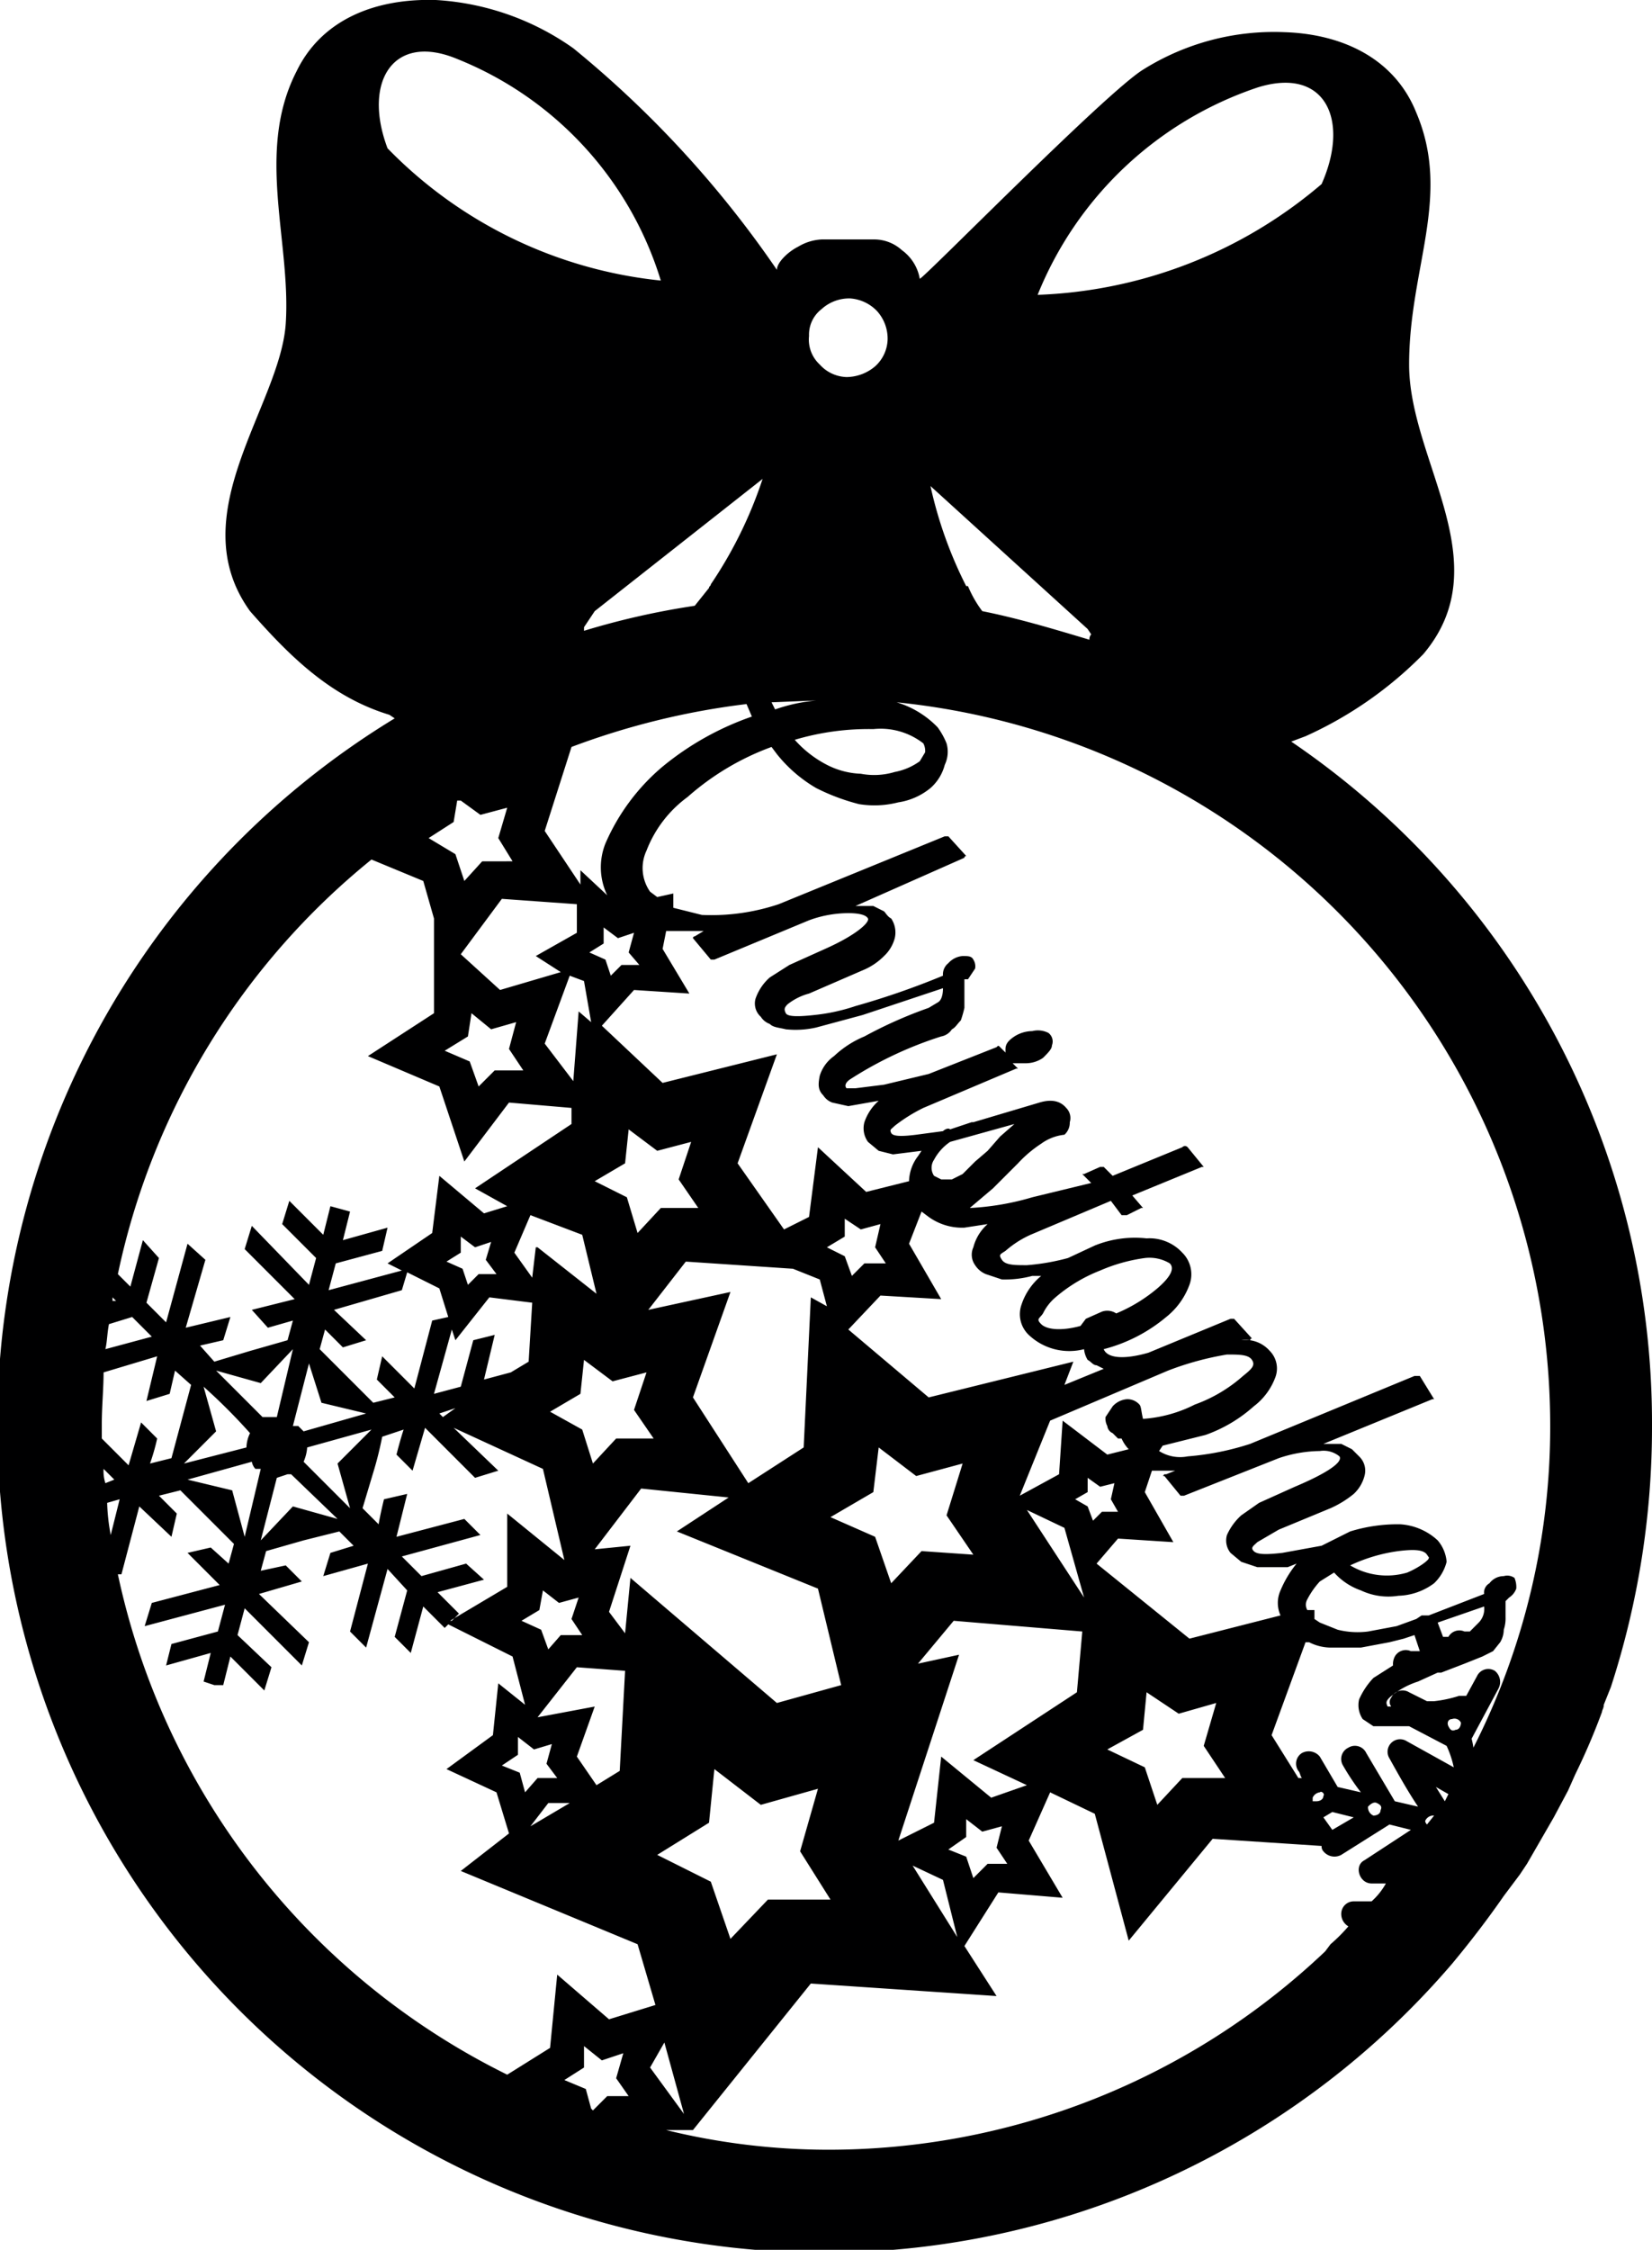 <svg xmlns="http://www.w3.org/2000/svg" viewBox="0 0 92.5 125.9"><defs><style>.cls-1{fill:#000001;fill-rule:evenodd;}</style></defs><title>Christopher</title><g id="Layer_2" data-name="Layer 2"><g id="Layer_1-2" data-name="Layer 1"><path class="cls-1" d="M72.3,41.5l.8-.3h0a21.8,21.8,0,0,0,6.6-4.6c4.3-5.1-.8-10.8-.8-16.2s2.4-9.4.4-14.1c-1.2-3-4.1-4.4-7.4-4.5A13.8,13.8,0,0,0,64,3.9C61.9,5.2,51.7,15.6,51.5,15.6a2.5,2.5,0,0,0-1-1.6,2.3,2.3,0,0,0-1.6-.6H46a2.8,2.8,0,0,0-1.3.4c-.6.3-1.2.9-1.2,1.3A58.8,58.8,0,0,0,32.1,2.7,14.8,14.8,0,0,0,24.4,0C21-.1,18,1.1,16.6,4c-2.3,4.5-.3,9.5-.6,14.1s-5.9,10.7-2,16.1c2.2,2.5,4.5,4.8,7.8,5.8h0l.3.2a46.3,46.3,0,1,0,59.2,69.7c1-1.2,2-2.5,2.9-3.8l.3-.4h0l.6-.8.4-.6,1.5-2.6h0l.8-1.5.4-.9a36.8,36.8,0,0,0,1.5-3.5c0-.1.1-.2.1-.4l.4-1a47,47,0,0,0,2.3-14.6A46.1,46.1,0,0,0,72.3,41.5Zm4.2,56.6a.7.7,0,0,0-1-.3.7.7,0,0,0-.3,1,13,13,0,0,0,1,1.5l-1.3-.3-1-1.7a.8.8,0,0,0-1-.2.7.7,0,0,0-.2,1c.1.1.1.3.2.4h-.2l-1.5-2.4,1.9-5.2h.2a2.7,2.7,0,0,0,1.2.3h1.7l1.6-.3h0l.8-.2h0l.6-.2.3.9H79a.7.7,0,0,0-.9.3.9.9,0,0,0-.1.5l-1.1.7a4.2,4.2,0,0,0-.8,1.2,1.4,1.4,0,0,0,.2,1.1l.6.4h2L81,97.7a5.6,5.6,0,0,1,.4,1.2l-2.7-1.5a.7.7,0,0,0-.9,1c.5.9,1,1.8,1.6,2.7l-1.3-.3Zm.8,3.2c0,.2-.2.3-.4.3a.5.5,0,0,1-.3-.5c.1-.1.3-.3.5-.2S77.4,101.1,77.3,101.3Zm-1.5.4-1.2.7-.5-.7.5-.3Zm-1.7-1.2c0,.2-.2.3-.4.3h-.2v-.2a.5.5,0,0,1,.4-.3C74,100.2,74.2,100.4,74.1,100.5Zm-5.5-1H66.2l-1.4,1.5-.7-2.1-2.1-1,2-1.1.2-2.1L66,95.9l2.1-.6-.7,2.4Zm-2-7.8-5.2-4.2,1.2-1.4,3.1.2-1.6-2.8.4-1.2h1.3l-.5.2h-.1c-.1.1-.1.1,0,.1l.9,1.1h.2l5.3-2.1a7.4,7.4,0,0,1,2.3-.4,1.4,1.4,0,0,1,1.1.3c.2.3-.6.9-2.5,1.7l-2,.9-1,.7a3.3,3.3,0,0,0-.8,1.1,1.1,1.1,0,0,0,.2,1l.6.5.9.3h1.7l.5-.2a6,6,0,0,0-.9,1.5,1.7,1.7,0,0,0,0,1.4Zm-9.1,8.2-2,.7-2.8-2.3-.4,3.7-2,1,3.4-10.4-2.3.5,2-2.4,7.2.6-.3,3.4-5.8,3.8Zm-4.4,3.6,1-.7v-1l.9.7,1.1-.3-.3,1.2.6.9H55.3l-.8.8-.4-1.2Zm.5,4.9-2.5-4,1.7.8ZM33.1,118l-.3-1.1-1.2-.5,1.1-.7v-1.2l1,.8,1.2-.4-.4,1.4.7,1H34l-.8.8Zm3.7-14.2,2.9-1.8.3-3,2.6,2,3.2-.9-1,3.5,1.7,2.7H43l-2.1,2.2-1.1-3.2Zm1.5,14.5-1.9-2.6.8-1.4Zm5.2-23-8.2-7L35,91.4l-.9-1.2,1.2-3.7-2,.2,2.6-3.4,4.9.5-2.9,1.9,7.9,3.2,1.3,5.4Zm-13.4.8,2.2-2.8,2.7.2-.3,5.6-1.3.8-1.1-1.6,1-2.8Zm-5.6-7,2.6-.7-1-.9-2.5.7-1.1-1.1,4.4-1.2L26,85l-3.8,1,.6-2.4-1.3.3s-.2.8-.3,1.4l-.9-.9.6-2a19.4,19.4,0,0,0,.5-2l1.2-.4c-.2.6-.4,1.4-.4,1.4l.9.9.7-2.4,2.8,2.8,1.3-.4-2.5-2.4,5,2.3,1.2,5.1-3.2-2.6v4.1l-3.2,1.9h.1l.4-.4Zm-4.9-4.7L17,81.8a2.4,2.4,0,0,0,.2-.8l3.6-1-1.9,1.9ZM7.9,79.6,7.2,82,5.7,80.5v-.8c0-1,.1-2,.1-2.9l3-.9-.6,2.5L9.5,78l.3-1.3.9.8L9.6,81.6l-1.2.3a11.9,11.9,0,0,0,.4-1.4ZM6,84.1l.7-.2-.5,2A11,11,0,0,1,6,84.1Zm.3-11.5h0l.2.2H6.3Zm-.2,1.5,1.3-.4,1.1,1.1-2.6.7C6,75.1,6,74.6,6.1,74.1Zm-.3,8.1.6.6-.5.2A2.2,2.2,0,0,1,5.8,82.2Zm6.3-2.1-.7-2.5A31.9,31.9,0,0,1,14,80.2a1.9,1.9,0,0,0-.2.8l-3.5.9Zm6.6-6.8,3.8-1.1.3-1,1.8.9.5,1.6-.9.2-1,3.8-1.8-1.8-.3,1.3,1,1-1.2.3L19.4,77l-1.5-1.5.3-1.1,1,1,1.3-.4Zm9.1-2h-1l-.6.6-.3-.9-.9-.4.8-.5v-.9l.8.6.9-.3-.3,1Zm14-31.9.3.7a16.2,16.2,0,0,0-5,2.8,11.7,11.7,0,0,0-3.2,4.3,3.6,3.6,0,0,0,.1,2.9l-1.5-1.4v.8l-2-3,1.5-4.7A42.1,42.1,0,0,1,41.8,39.4Zm-2,14.3H40l5.3-2.2a6.4,6.4,0,0,1,2.2-.4c.6,0,1,.1,1.1.3s-.6.9-2.4,1.7l-2,.9-1.1.7a2.8,2.8,0,0,0-.8,1.2,1,1,0,0,0,.3,1,1,1,0,0,0,.5.4c.2.2.5.2.9.3a5.2,5.2,0,0,0,1.7-.1l2.6-.7h0l4.5-1.5c0,.4-.1.7-.3.8l-.5.3A24.5,24.5,0,0,0,48.4,58a5.6,5.6,0,0,0-1.7,1.1,2.1,2.1,0,0,0-.8,1.1c-.1.5-.1.8.2,1.1a1,1,0,0,0,.5.4l.9.2,1.7-.3a2.8,2.8,0,0,0-.8,1.2,1.3,1.3,0,0,0,.2,1.1l.6.5.8.2,1.6-.2-.2.3a2.4,2.4,0,0,0-.5,1.4h0l-2.4.6-2.7-2.5-.5,3.9-1.4.7-2.6-3.7,2.2-6.1-6.4,1.6-3.4-3.2,1.8-2,3.1.2-1.5-2.5.2-1h2.1l-.5.3a.1.1,0,0,0-.1.1h0ZM54.6,70.8a1.3,1.3,0,0,0,.6.5l.9.3a5.9,5.9,0,0,0,1.7-.2h.5a3.5,3.5,0,0,0-1.1,1.6,1.6,1.6,0,0,0,.4,1.7,3.3,3.3,0,0,0,3.1.8,1.4,1.4,0,0,0,.2.6c.2.1.3.3.5.3l.4.2-2.2.9.5-1.3-8.1,2-4.5-3.8,1.8-1.9,3.4.2-1.8-3.1.7-1.8.4.3a3.2,3.2,0,0,0,2,.6l1.3-.2a2.6,2.6,0,0,0-.8,1.3A1,1,0,0,0,54.6,70.8Zm3.8,2.7a2.8,2.8,0,0,1,.7-.9,8.7,8.7,0,0,1,2.5-1.5,9.5,9.5,0,0,1,2.5-.7,2.2,2.2,0,0,1,1.4.3c.3.3,0,.8-.7,1.4a8.8,8.8,0,0,1-2.3,1.4.9.9,0,0,0-.8-.1l-.9.4-.3.4c-1.1.3-1.9.2-2.2-.1S58.2,73.8,58.4,73.5ZM64,79.4c-.1-.4-.1-.7-.2-.8a.9.9,0,0,0-.7-.3,1.2,1.2,0,0,0-.8.4l-.4.6a.9.9,0,0,0,.1.5.5.5,0,0,0,.3.4l.3.3h.2a2.1,2.1,0,0,0,.4.6l-1.2.3-2.5-1.9-.2,3-2.2,1.2,1.7-4.2,6.6-2.8a16.8,16.8,0,0,1,3.3-.9c.7,0,1.2,0,1.4.3s0,.5-.5.9a8.3,8.3,0,0,1-2.7,1.6A7.5,7.5,0,0,1,64,79.4ZM36.3,73.3l2.1-2.7,6,.4,1.5.6.4,1.5-.9-.5L45,81l-3.1,2-3.1-4.8,2.1-5.9ZM35.8,54h-1l-.6.6-.3-.9-.9-.4.8-.5v-.9l.8.6.9-.3-.3,1.1Zm3.3,13.6H37l-1.3,1.4L35.1,67l-1.8-.9,1.7-1,.2-1.9,1.6,1.2,1.9-.5L38,66Zm-2.9,9.2-.7,2.1,1.1,1.6H34.5l-1.3,1.4-.6-1.9L30.8,79l1.7-1,.2-1.9,1.6,1.2Zm10.1-7,1-.6v-1l.9.6,1.1-.3-.3,1.3.6.9H48.4l-.7.7-.4-1.1Zm7.6-4.1-.6.3h-.6l-.4-.2a.8.8,0,0,1,0-.9,2.8,2.8,0,0,1,.9-1l3.6-1-.8.7-.7.8-.7.6ZM25.4,46l.2-1.2h.2l1.1.8,1.5-.4-.5,1.7.8,1.3H27l-1,1.1-.5-1.5L24,46.9Zm.8,12,.2-1.3,1.1.9,1.4-.4-.4,1.5.8,1.2H27.7l-.9.9-.5-1.4-1.4-.6ZM28,55.4l-2.2-2,2.3-3.1,4.2.3v1.6l-2.3,1.3,1.4.9Zm3.9-.8.8.3.4,2.3-.7-.6-.3,3.9-1.6-2.1Zm.7,14.5.8,3.3-3.3-2.6H30l-.2,1.7-1-1.4.9-2.1Zm-2.8,3.8-.2,3.3-1,.6-1.5.4.6-2.5-1.2.3-.7,2.6-1.5.4,1-3.6.2.6,1.9-2.4Zm-5,6.4-.2-.2.9-.3-.7.5ZM18,78.5l2.5.6-3.5,1-.3-.3h-.3l.9-3.5Zm-2.5.8h-.8l-2.6-2.6,2.5.7,1.8-1.9Zm-1.4,2.5a.8.8,0,0,0,.2.4h.3L13.7,86,13,83.4l-2.5-.6Zm1.4.9.6-.2h.2L18.9,85l-2.5-.7-1.8,1.9Zm14.7,7.4.2-1.1.9.7,1.1-.3L32,90.6l.6.9H31.4l-.7.8-.4-1.1-1.1-.5Zm1,9.4H30.1l-.7.8-.3-1.1-1-.4.9-.6v-1l.9.7,1-.3-.3,1.1Zm-.5,1.4h1.2l-2.2,1.3Zm15.8-16,2.4-1.4.3-2.5,2.1,1.6,2.6-.7L53,84.8,54.5,87l-2.9-.2-1.7,1.8L49,86Zm11-.4,2.1,1,1.1,3.9Zm2.7-.6.7-.4v-.8l.7.5.8-.2-.2.9.4.7h-.9l-.5.5-.3-.8Zm22.1,7.4H82a.7.7,0,0,0-.9.3h-.3l-.3-.8,2.6-.9a1.1,1.1,0,0,1-.3.9Zm-1.4,9.5-.5-.8.7.4Zm.6-4c-.2.1-.3,0-.4-.2s0-.4.2-.4a.4.4,0,0,1,.5.2C81.8,96.6,81.7,96.8,81.5,96.8Zm-1.7,5.1a.5.5,0,0,1,.5-.3h0l-.4.5C79.9,102.1,79.8,102,79.8,101.9Zm-9.4-97c3.8-1.2,5.2,1.8,3.6,5.4a25.9,25.9,0,0,1-15.9,6.2A20.2,20.2,0,0,1,70.4,4.9ZM60.9,35.2l.2.3a.4.4,0,0,0-.1.3c-2-.6-4-1.2-6-1.6a6.4,6.4,0,0,1-.8-1.4h-.1a23.5,23.5,0,0,1-2-5.6ZM86.8,79.7a39.6,39.6,0,0,1-4.3,18.1,4.3,4.3,0,0,0-.1-.5l1.5-2.8a.8.8,0,0,0-.2-1,.7.7,0,0,0-1,.3l-.6,1.1h-.4a7,7,0,0,1-1.4.3h-.4l-1-.5a.7.7,0,0,0-1,.3.4.4,0,0,0,0,.5h-.2c-.1-.2-.1-.3.1-.5a4.5,4.5,0,0,1,1.6-.9l1.1-.5h.2l1.3-.5,1-.4.6-.3.4-.5a1.4,1.4,0,0,0,.2-.7,2,2,0,0,0,.1-.7v-.9l.2-.2a1,1,0,0,0,.4-.5,1.3,1.3,0,0,0-.1-.6.7.7,0,0,0-.6-.1,1,1,0,0,0-.8.4.6.6,0,0,0-.3.6L80,90.4h-.4l-.3.2-1.1.4-1.6.3a4.6,4.6,0,0,1-1.7-.1l-1-.4-.3-.2v-.5h-.4a.6.6,0,0,1,0-.6,4.6,4.6,0,0,1,.7-1l.8-.5a3.6,3.6,0,0,0,1.5,1,3.6,3.6,0,0,0,2.1.3,3.5,3.5,0,0,0,2-.7,2.5,2.5,0,0,0,.7-1.2,2.1,2.1,0,0,0-.5-1.2,3.4,3.4,0,0,0-2.1-.9,9,9,0,0,0-2.8.4l-1.6.8-2.2.4c-.9.1-1.4.1-1.6-.1s0-.3.2-.5l1.2-.7,2.9-1.2a5.7,5.7,0,0,0,1.3-.8,2.1,2.1,0,0,0,.6-1,1.1,1.1,0,0,0-.3-1.1l-.4-.4-.6-.3h-1l6.1-2.5h.1L79.5,77h-.3L70,80.8a15.2,15.2,0,0,1-3.5.7,2.2,2.2,0,0,1-1.6-.3l.2-.3,2.4-.6a8.1,8.1,0,0,0,2.7-1.6,3.6,3.6,0,0,0,1.2-1.6,1.4,1.4,0,0,0-.3-1.5,1.8,1.8,0,0,0-1.6-.6H70a.1.1,0,0,1,.1-.1h0l-1-1.1h-.2l-4.6,1.9c-1.4.4-2.3.3-2.5-.2a8.9,8.9,0,0,0,3.5-1.8,4.1,4.1,0,0,0,1.3-1.8,1.7,1.7,0,0,0-.4-1.8,2.5,2.5,0,0,0-2-.8,6,6,0,0,0-2.9.4l-1.5.7a12.4,12.4,0,0,1-2.3.4c-.7,0-1.2,0-1.4-.3s-.1-.3.2-.5a5.6,5.6,0,0,1,1.4-.9l4.5-1.9.6.8h.3l.8-.4H64l-.6-.7,3.9-1.6h.1l-.9-1.1a.2.2,0,0,0-.3,0l-3.9,1.6-.5-.5h-.2l-.9.4h-.1l.5.5L57.8,67a14.9,14.9,0,0,1-3.5.6l1.3-1.1L57,65.1A6.9,6.9,0,0,1,58.3,64a2.7,2.7,0,0,1,1.3-.5.9.9,0,0,0,.3-.7.8.8,0,0,0-.2-.8q-.5-.6-1.5-.3l-3.7,1.1h-.1l-1.2.4c-.1-.1-.3,0-.4.1l-1.5.2c-.8.1-1.3.1-1.4-.1s0-.2.2-.4a9.1,9.1,0,0,1,1.6-1l5.2-2.2H57l-.3-.3h.7a1.7,1.7,0,0,0,1-.3c.3-.3.5-.5.5-.7a.6.6,0,0,0-.2-.7,1.3,1.3,0,0,0-.9-.1,1.9,1.9,0,0,0-1,.3c-.3.2-.5.4-.5.7v.2h0l-.3-.3c-.1-.1-.1-.1-.2,0L52,60.1l-2.5.6-1.6.2h-.5c-.1-.1-.1-.3.2-.5A21.3,21.3,0,0,1,52.7,58a.9.9,0,0,0,.6-.4c.2-.1.3-.3.5-.5a6.4,6.4,0,0,0,.2-.7V54.8h.2l.4-.6a.7.7,0,0,0-.1-.5c-.1-.2-.3-.2-.6-.2a1.2,1.2,0,0,0-.8.4.8.8,0,0,0-.3.7,44,44,0,0,1-4.9,1.7,10.6,10.6,0,0,1-2.3.5c-.9.1-1.5.1-1.6-.1s-.1-.3.1-.5a3.3,3.3,0,0,1,1.2-.6l3-1.3a3.6,3.6,0,0,0,1.2-.8,2.1,2.1,0,0,0,.6-1,1.4,1.4,0,0,0-.2-1.1c-.2-.1-.3-.3-.4-.4l-.6-.3h-1L54,48a.1.1,0,0,1,.1-.1h0l-1-1.1h-.2l-9.3,3.8a11.9,11.9,0,0,1-4.3.6l-1.6-.4V50l-.9.2-.4-.3a2.3,2.3,0,0,1-.2-2.3,6.7,6.7,0,0,1,2.3-3,14.7,14.7,0,0,1,4.7-2.8l.3.4a7.9,7.9,0,0,0,2.2,1.9,11.7,11.7,0,0,0,2.4.9,5.4,5.4,0,0,0,2.2-.1,3.7,3.7,0,0,0,1.8-.8,2.6,2.6,0,0,0,.8-1.3,1.7,1.7,0,0,0,.1-1.2,4.1,4.1,0,0,0-.5-.9,5.3,5.3,0,0,0-2.3-1.4A40.7,40.7,0,0,1,86.8,79.7ZM75.6,87.6a9.2,9.2,0,0,1,2.7-.8c.8-.1,1.4-.1,1.6.2s.1.1.1.2-.5.5-1.2.8A4,4,0,0,1,75.6,87.6ZM48.9,40.8a3.9,3.9,0,0,1,2.8.8.9.9,0,0,1,.1.5l-.3.5a3.5,3.5,0,0,1-1.4.6,4,4,0,0,1-1.9.1,4.5,4.5,0,0,1-1.9-.5,6.2,6.2,0,0,1-1.8-1.4A14.5,14.5,0,0,1,48.9,40.8ZM46,17.3a2.3,2.3,0,0,1,1.6-.6,2.3,2.3,0,0,1,1.5.7,2.3,2.3,0,0,1,.6,1.6,2.1,2.1,0,0,1-.7,1.5,2.5,2.5,0,0,1-1.6.6,2.1,2.1,0,0,1-1.5-.7,1.9,1.9,0,0,1-.6-1.6A1.8,1.8,0,0,1,46,17.3Zm-.3,21.9a9.5,9.5,0,0,0-2.3.5l-.2-.4Zm-5.9-6.5h0c0,.1-.1.1-.1.2l-.8,1a42.9,42.9,0,0,0-6.2,1.4v-.2l.6-.9,9.4-7.4A23.9,23.9,0,0,1,39.8,32.7ZM21.7,8.3c-1.4-3.7.3-6.5,3.9-5A19.5,19.5,0,0,1,37,15.7,24.9,24.9,0,0,1,21.7,8.3Zm-.9,39.8,2.9,1.2.6,2.1v5.3l-3.7,2.4,4,1.7L26,65l2.5-3.3L32,62v.9l-5.4,3.6,1.8,1-1.3.4-2.5-2.1L24.2,69l-2.5,1.7.8.4-4.1,1.1.4-1.5,2.6-.7.3-1.3-2.5.7.4-1.6-1.1-.3-.4,1.6-1.9-1.9-.4,1.3,1.9,1.9-.4,1.5-3.2-3.3-.4,1.3,2.8,2.8-2.4.6.9,1,1.4-.4L16.1,75l-2.1.6-2,.6-.8-.9,1.3-.3.4-1.3-2.5.6,1.1-3.8-1-.9L9.3,74,8.2,72.9l.7-2.5-.9-1L7.3,72l-.7-.7A40.6,40.6,0,0,1,20.8,48.1ZM6.6,88.1h.2l1-3.8L9.6,86l.3-1.3-1-1,1.2-.3,1.5,1.5,1.5,1.5-.3,1.1-1-.9-1.3.3,1.8,1.8-3.8,1L8.1,91l4.5-1.2-.4,1.5L9.6,92l-.3,1.2,2.5-.7-.4,1.6.6.2h.5l.4-1.6,1.9,1.9.4-1.3-1.9-1.8.4-1.5,3.2,3.2.4-1.3-2.8-2.7,2.4-.7-.9-.9-1.4.3.3-1.1,2.1-.6,2-.5.8.8-1.3.4-.4,1.3,2.5-.7-1,3.8.9.9,1.2-4.4L22.8,89l-.7,2.6.9.9.7-2.6,1.2,1.2.2-.2,3.6,1.8.7,2.7-1.5-1.2-.3,2.9L25,99l2.8,1.3.7,2.3-2.7,2.1,9.9,4.1,1,3.4-2.6.8-2.9-2.5-.4,4.1-2.4,1.5A40.7,40.7,0,0,1,6.6,88.1Zm30.7,31.1h1.5l6.6-8.2,10.4.7L54,108.9l1.9-3,3.6.3L57.6,103l1.2-2.7,2.5,1.2,1.9,7.1,4.7-5.7,6.1.4a.4.4,0,0,0,.1.3.8.8,0,0,0,1,.2l2.7-1.7,1.2.3-2.6,1.7c-.6.3-.3,1.3.4,1.3h.8a3.9,3.9,0,0,1-.8,1h-1a.7.7,0,0,0-.7.7.8.8,0,0,0,.4.7,9.4,9.4,0,0,1-1,1l-.3.4a40.4,40.4,0,0,1-27.9,11.1A38.2,38.2,0,0,1,37.3,119.2Z"/></g></g></svg>